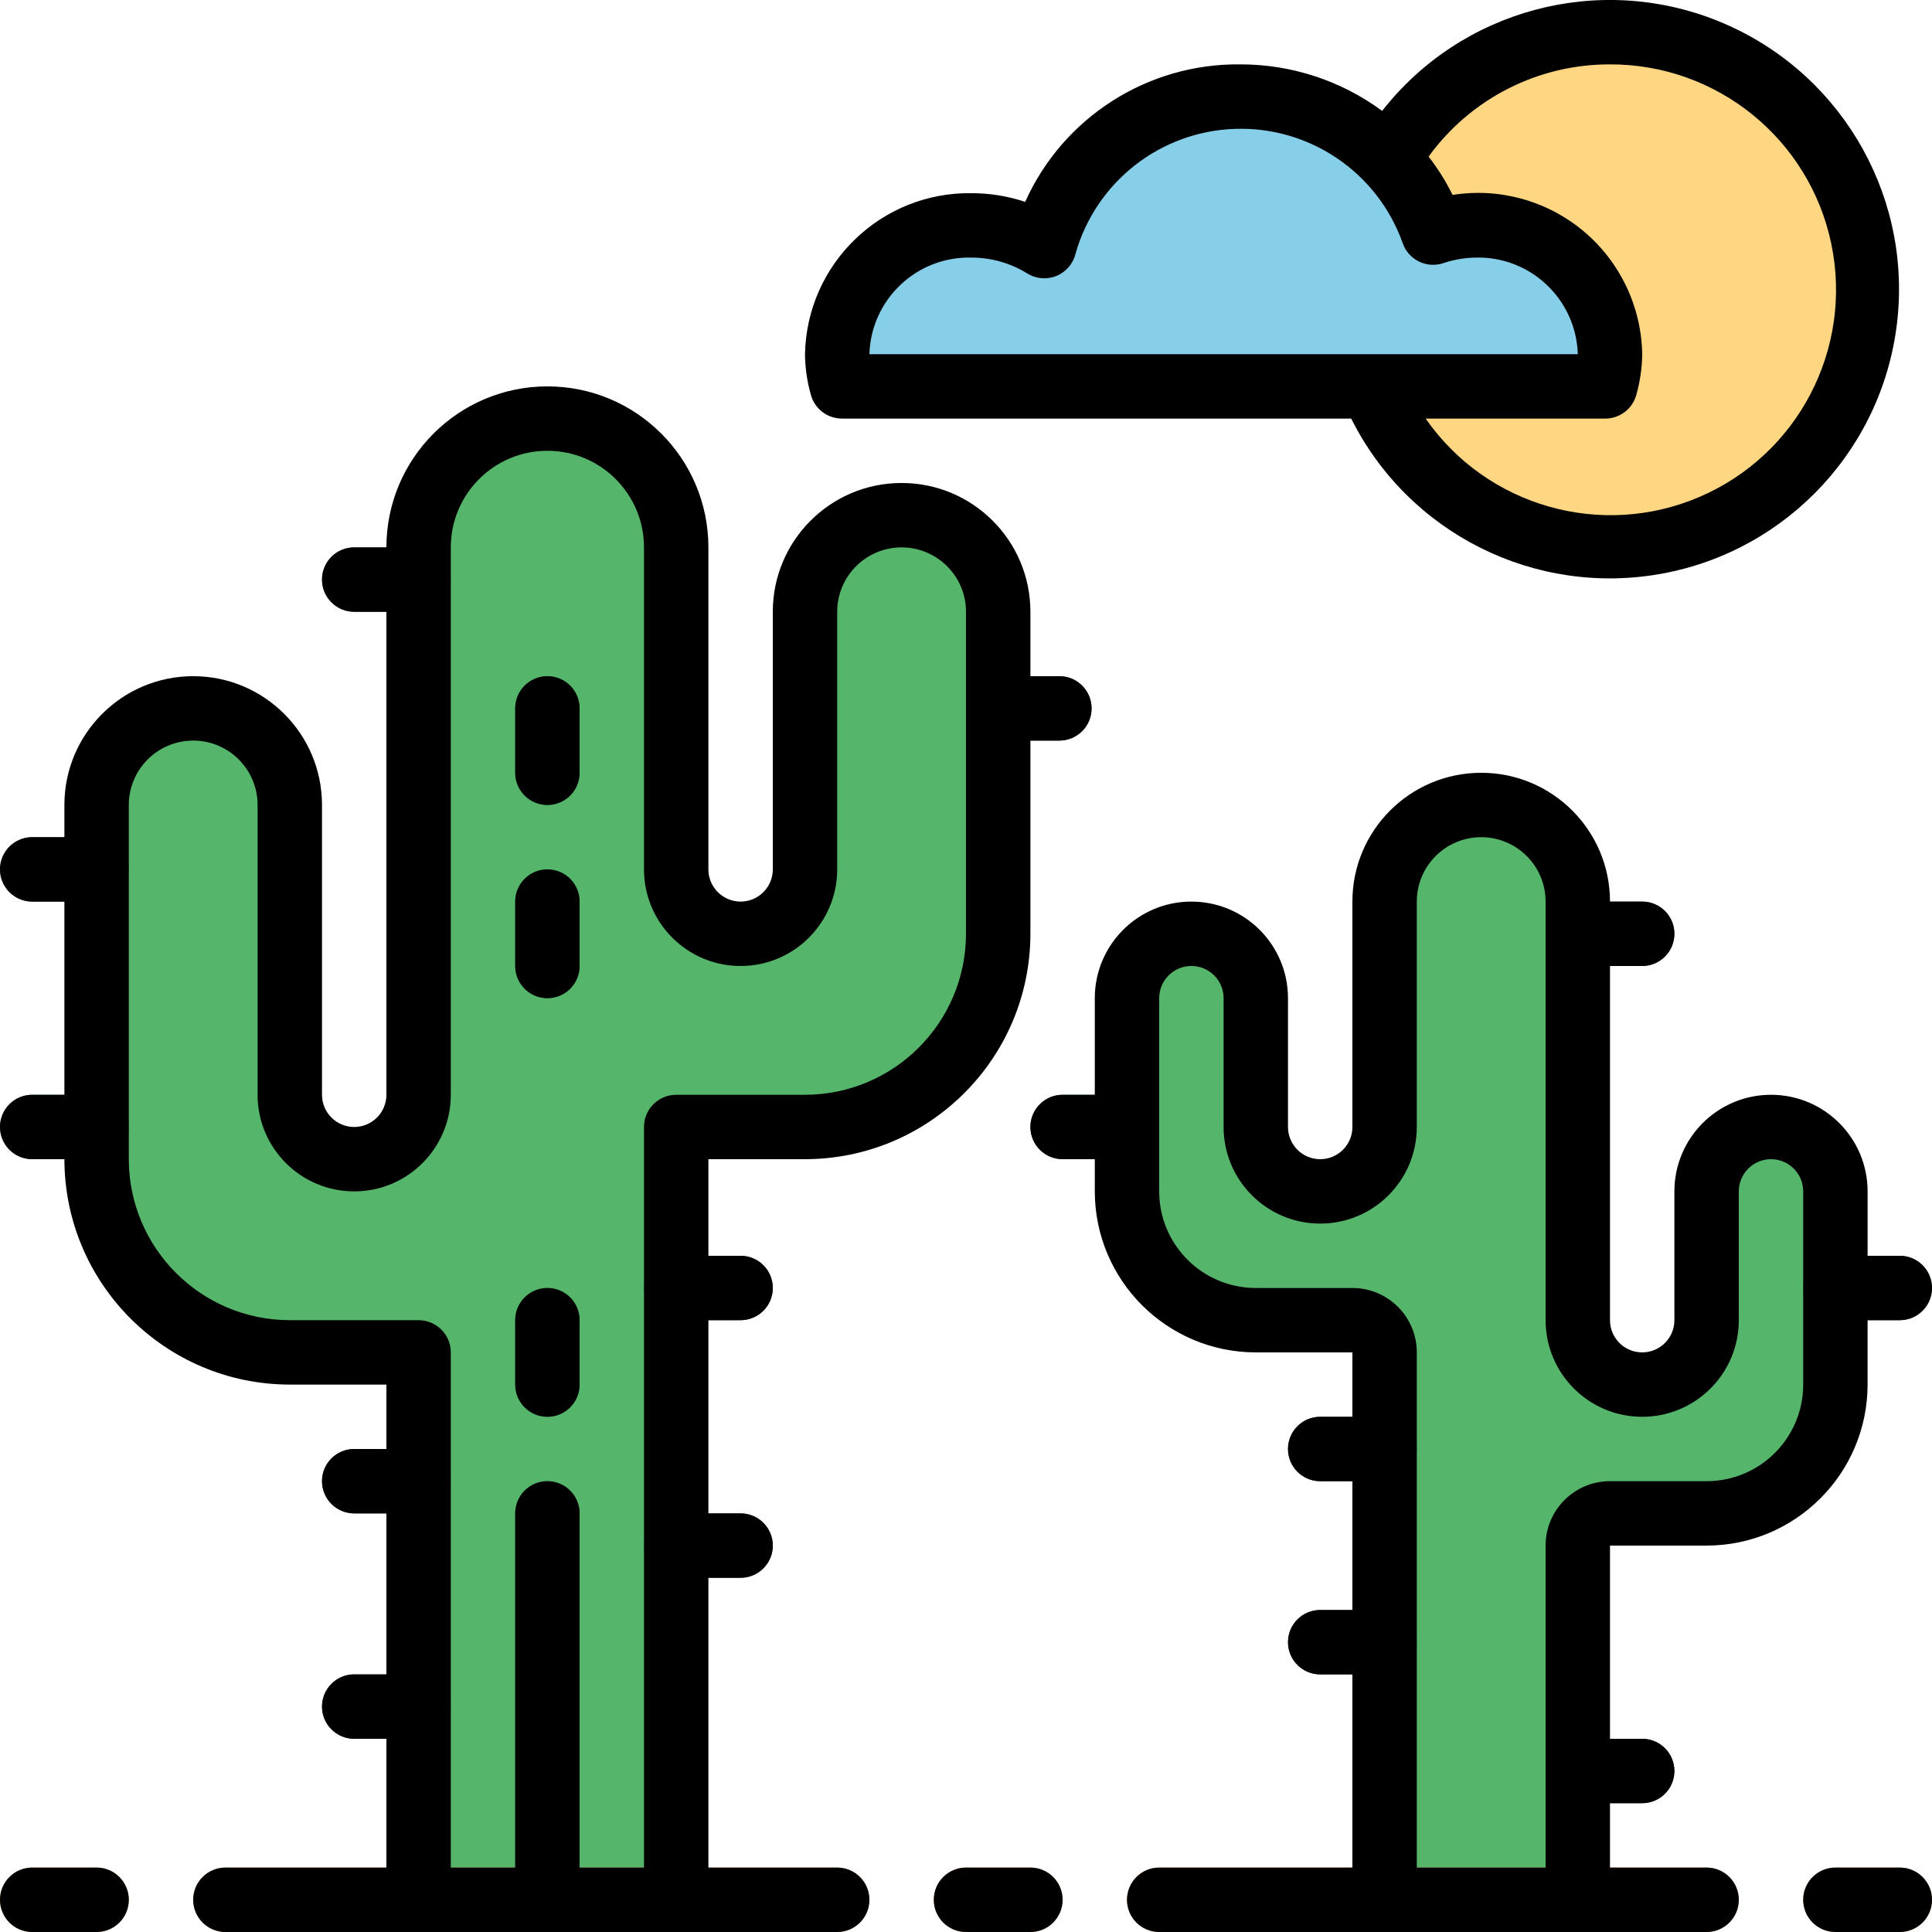 <svg height="480pt" viewBox="0 0 480 480" width="480pt" xmlns="http://www.w3.org/2000/svg"><path d="m464 71.996c0 35.348-28.652 64-64 64s-64-28.652-64-64c0-35.344 28.652-64 64-64s64 28.656 64 64zm0 0" fill="#ffd782"/><path d="m424 295.996v32c0 8.836-7.164 16-16 16s-16-7.164-16-16v-104c0-13.254-10.746-24-24-24s-24 10.746-24 24v56c0 8.836-7.164 16-16 16s-16-7.164-16-16v-32c0-8.836-7.164-16-16-16s-16 7.164-16 16v48c0 17.676 14.328 32 32 32h24c4.418 0 8 3.582 8 8v136h48v-88c0-4.418 3.582-8 8-8h24c17.672 0 32-14.324 32-32v-48c0-8.836-7.164-16-16-16s-16 7.164-16 16zm0 0" fill="#55b56a"/><path d="m200 151.996v64c0 8.836-7.164 16-16 16s-16-7.164-16-16v-80c0-17.672-14.328-32-32-32s-32 14.328-32 32v136c0 8.836-7.164 16-16 16s-16-7.164-16-16v-72c0-13.254-10.746-24-24-24s-24 10.746-24 24v88c0 26.512 21.492 48 48 48h32v136h64v-192h32c26.508 0 48-21.488 48-48v-80c0-13.254-10.746-24-24-24s-24 10.746-24 24zm0 0" fill="#55b56a"/><path d="m136 479.996c-4.418 0-8-3.582-8-8v-96c0-4.418 3.582-8 8-8s8 3.582 8 8v96c0 4.418-3.582 8-8 8zm0 0" fill="#2d6838"/><path d="m136 351.996c-4.418 0-8-3.582-8-8v-16c0-4.418 3.582-8 8-8s8 3.582 8 8v16c0 4.418-3.582 8-8 8zm0 0" fill="#2d6838"/><path d="m136 247.996c-4.418 0-8-3.582-8-8v-16c0-4.418 3.582-8 8-8s8 3.582 8 8v16c0 4.418-3.582 8-8 8zm0 0" fill="#2d6838"/><path d="m136 199.996c-4.418 0-8-3.582-8-8v-16c0-4.418 3.582-8 8-8s8 3.582 8 8v16c0 4.418-3.582 8-8 8zm0 0" fill="#2d6838"/><path d="m24 479.996h-16c-4.418 0-8-3.582-8-8 0-4.418 3.582-8 8-8h16c4.418 0 8 3.582 8 8 0 4.418-3.582 8-8 8zm0 0" fill="#d3843d"/><path d="m208 479.996h-152c-4.418 0-8-3.582-8-8 0-4.418 3.582-8 8-8h152c4.418 0 8 3.582 8 8 0 4.418-3.582 8-8 8zm0 0" fill="#d3843d"/><path d="m256 479.996h-16c-4.418 0-8-3.582-8-8 0-4.418 3.582-8 8-8h16c4.418 0 8 3.582 8 8 0 4.418-3.582 8-8 8zm0 0" fill="#d3843d"/><path d="m424 479.996h-136c-4.418 0-8-3.582-8-8 0-4.418 3.582-8 8-8h136c4.418 0 8 3.582 8 8 0 4.418-3.582 8-8 8zm0 0" fill="#d3843d"/><path d="m472 479.996h-16c-4.418 0-8-3.582-8-8 0-4.418 3.582-8 8-8h16c4.418 0 8 3.582 8 8 0 4.418-3.582 8-8 8zm0 0" fill="#d3843d"/><g fill="#2d6838"><path d="m344 415.996h-16c-4.418 0-8-3.582-8-8 0-4.418 3.582-8 8-8h16c4.418 0 8 3.582 8 8 0 4.418-3.582 8-8 8zm0 0"/><path d="m344 367.996h-16c-4.418 0-8-3.582-8-8 0-4.418 3.582-8 8-8h16c4.418 0 8 3.582 8 8 0 4.418-3.582 8-8 8zm0 0"/><path d="m280 287.996h-16c-4.418 0-8-3.582-8-8 0-4.418 3.582-8 8-8h16c4.418 0 8 3.582 8 8 0 4.418-3.582 8-8 8zm0 0"/><path d="m408 239.996h-16c-4.418 0-8-3.582-8-8 0-4.418 3.582-8 8-8h16c4.418 0 8 3.582 8 8 0 4.418-3.582 8-8 8zm0 0"/><path d="m408 447.996h-16c-4.418 0-8-3.582-8-8 0-4.418 3.582-8 8-8h16c4.418 0 8 3.582 8 8 0 4.418-3.582 8-8 8zm0 0"/><path d="m472 327.996h-16c-4.418 0-8-3.582-8-8 0-4.418 3.582-8 8-8h16c4.418 0 8 3.582 8 8 0 4.418-3.582 8-8 8zm0 0"/><path d="m263.199 183.996h-13.039c-4.418 0-8-3.582-8-8 0-4.418 3.582-8 8-8h13.039c4.418 0 8 3.582 8 8 0 4.418-3.582 8-8 8zm0 0"/><path d="m184 327.996h-16c-4.418 0-8-3.582-8-8 0-4.418 3.582-8 8-8h16c4.418 0 8 3.582 8 8 0 4.418-3.582 8-8 8zm0 0"/><path d="m184 391.996h-16c-4.418 0-8-3.582-8-8 0-4.418 3.582-8 8-8h16c4.418 0 8 3.582 8 8 0 4.418-3.582 8-8 8zm0 0"/><path d="m104 431.996h-16c-4.418 0-8-3.582-8-8 0-4.418 3.582-8 8-8h16c4.418 0 8 3.582 8 8 0 4.418-3.582 8-8 8zm0 0"/><path d="m104 151.996h-16c-4.418 0-8-3.582-8-8 0-4.418 3.582-8 8-8h16c4.418 0 8 3.582 8 8 0 4.418-3.582 8-8 8zm0 0"/><path d="m24 223.996h-16c-4.418 0-8-3.582-8-8 0-4.418 3.582-8 8-8h16c4.418 0 8 3.582 8 8 0 4.418-3.582 8-8 8zm0 0"/><path d="m24 287.996h-16c-4.418 0-8-3.582-8-8 0-4.418 3.582-8 8-8h16c4.418 0 8 3.582 8 8 0 4.418-3.582 8-8 8zm0 0"/><path d="m104 375.996h-16c-4.418 0-8-3.582-8-8 0-4.418 3.582-8 8-8h16c4.418 0 8 3.582 8 8 0 4.418-3.582 8-8 8zm0 0"/></g><path d="m398.816 95.996c.75-2.602 1.145-5.293 1.184-8-.395-18.055-15.34-32.375-33.391-32-3.598.039-7.168.648-10.578 1.801-7.367-20.859-27.418-34.527-49.527-33.766-22.109.766-41.168 15.785-47.078 37.102-5.418-3.359-11.664-5.137-18.035-5.137-18.051-.375-32.996 13.945-33.391 32 .039 2.707.434 5.398 1.184 8zm0 0" fill="#87cee9"/><path d="m136 351.996c4.418 0 8-3.582 8-8v-16c0-4.418-3.582-8-8-8s-8 3.582-8 8v16c0 4.418 3.582 8 8 8zm0 0"/><path d="m136 247.996c4.418 0 8-3.582 8-8v-16c0-4.418-3.582-8-8-8s-8 3.582-8 8v16c0 4.418 3.582 8 8 8zm0 0"/><path d="m136 199.996c4.418 0 8-3.582 8-8v-16c0-4.418-3.582-8-8-8s-8 3.582-8 8v16c0 4.418 3.582 8 8 8zm0 0"/><path d="m8 479.996h16c4.418 0 8-3.582 8-8 0-4.418-3.582-8-8-8h-16c-4.418 0-8 3.582-8 8 0 4.418 3.582 8 8 8zm0 0"/><path d="m232 471.996c0 4.418 3.582 8 8 8h16c4.418 0 8-3.582 8-8 0-4.418-3.582-8-8-8h-16c-4.418 0-8 3.582-8 8zm0 0"/><path d="m472 463.996h-16c-4.418 0-8 3.582-8 8 0 4.418 3.582 8 8 8h16c4.418 0 8-3.582 8-8 0-4.418-3.582-8-8-8zm0 0"/><path d="m472 311.996h-8v-16c0-13.254-10.746-24-24-24s-24 10.746-24 24v32c0 4.418-3.582 8-8 8s-8-3.582-8-8v-88h8c4.418 0 8-3.582 8-8 0-4.418-3.582-8-8-8h-8c0-17.672-14.328-32-32-32s-32 14.328-32 32v56c0 4.418-3.582 8-8 8s-8-3.582-8-8v-32c0-13.254-10.746-24-24-24s-24 10.746-24 24v24h-8c-4.418 0-8 3.582-8 8 0 4.418 3.582 8 8 8h8v8c.027 22.082 17.918 39.973 40 40h24v16h-8c-4.418 0-8 3.582-8 8 0 4.418 3.582 8 8 8h8v32h-8c-4.418 0-8 3.582-8 8 0 4.418 3.582 8 8 8h8v48h-48c-4.418 0-8 3.582-8 8 0 4.418 3.582 8 8 8h136c4.418 0 8-3.582 8-8 0-4.418-3.582-8-8-8h-24v-16h8c4.418 0 8-3.582 8-8 0-4.418-3.582-8-8-8h-8v-48h24c22.082-.027 39.973-17.918 40-40v-16h8c4.418 0 8-3.582 8-8 0-4.418-3.582-8-8-8zm-24 32c0 13.254-10.746 24-24 24h-24c-8.836 0-16 7.164-16 16v80h-32v-128c0-8.836-7.164-16-16-16h-24c-13.254 0-24-10.746-24-24v-48c0-4.418 3.582-8 8-8s8 3.582 8 8v32c0 13.254 10.746 24 24 24s24-10.746 24-24v-56c0-8.836 7.164-16 16-16s16 7.164 16 16v104c0 13.254 10.746 24 24 24s24-10.746 24-24v-32c0-4.418 3.582-8 8-8s8 3.582 8 8zm0 0"/><path d="m8 271.996c-4.418 0-8 3.582-8 8 0 4.418 3.582 8 8 8h8c.035 30.914 25.086 55.965 56 56h24v16h-8c-4.418 0-8 3.582-8 8 0 4.418 3.582 8 8 8h8v40h-8c-4.418 0-8 3.582-8 8 0 4.418 3.582 8 8 8h8v32h-40c-4.418 0-8 3.582-8 8 0 4.418 3.582 8 8 8h152c4.418 0 8-3.582 8-8 0-4.418-3.582-8-8-8h-32v-72h8c4.418 0 8-3.582 8-8 0-4.418-3.582-8-8-8h-8v-48h8c4.418 0 8-3.582 8-8 0-4.418-3.582-8-8-8h-8v-24h24c30.914-.035 55.965-25.086 56-56v-48h7.199c4.418 0 8-3.582 8-8 0-4.418-3.582-8-8-8h-7.199v-16c0-17.672-14.328-32-32-32s-32 14.328-32 32v64c0 4.418-3.582 8-8 8s-8-3.582-8-8v-80c0-22.09-17.91-40-40-40s-40 17.91-40 40h-8c-4.418 0-8 3.582-8 8 0 4.418 3.582 8 8 8h8v120c0 4.418-3.582 8-8 8s-8-3.582-8-8v-72c0-17.672-14.328-32-32-32s-32 14.328-32 32v8h-8c-4.418 0-8 3.582-8 8 0 4.418 3.582 8 8 8h8v48zm24-72c0-8.836 7.164-16 16-16s16 7.164 16 16v72c0 13.254 10.746 24 24 24s24-10.746 24-24v-136c0-13.254 10.746-24 24-24s24 10.746 24 24v80c0 13.254 10.746 24 24 24s24-10.746 24-24v-64c0-8.836 7.164-16 16-16s16 7.164 16 16v80c-.027 22.082-17.918 39.973-40 40h-32c-4.418 0-8 3.582-8 8v184h-16v-88c0-4.418-3.582-8-8-8s-8 3.582-8 8v88h-16v-128c0-4.418-3.582-8-8-8h-32c-22.082-.027-39.973-17.918-40-40zm0 0"/><path d="m209.176 103.996h126.527c14.309 28.598 45.797 44.297 77.25 38.516 31.449-5.785 55.293-31.656 58.492-63.473 3.199-31.82-15.016-61.922-44.684-73.852s-63.652-2.816-83.371 22.363c-10.199-7.523-22.547-11.574-35.223-11.555-23.035-.277-44.035 13.141-53.465 34.16-4.293-1.43-8.785-2.16-13.312-2.16-22.453-.328-40.953 17.547-41.391 40 .035 3.414.527 6.805 1.457 10.09.941 3.488 4.105 5.91 7.719 5.91zm190.824-88c26.602-.074 49.582 18.574 54.988 44.621 5.406 26.047-8.258 52.301-32.691 62.816-24.438 10.516-52.895 2.395-68.098-19.438h44.625c3.613 0 6.777-2.422 7.719-5.91.93-3.285 1.422-6.676 1.457-10.09-.191-11.801-5.492-22.938-14.531-30.527s-20.926-10.891-32.582-9.039c-1.656-3.371-3.652-6.559-5.957-9.52 10.465-14.438 27.238-22.965 45.07-22.914zm-158.609 48c4.891.004 9.68 1.367 13.832 3.945 2.184 1.355 4.887 1.578 7.262.605 2.375-.977 4.141-3.035 4.738-5.535 5.062-17.84 21.07-30.367 39.602-30.996 18.535-.629 35.352 10.781 41.617 28.238 1.359 4.199 5.859 6.504 10.062 5.152 2.613-.891 5.348-1.363 8.105-1.41 13.629-.359 24.98 10.371 25.391 24h-176c.41-13.629 11.762-24.359 25.391-24zm0 0"/></svg>